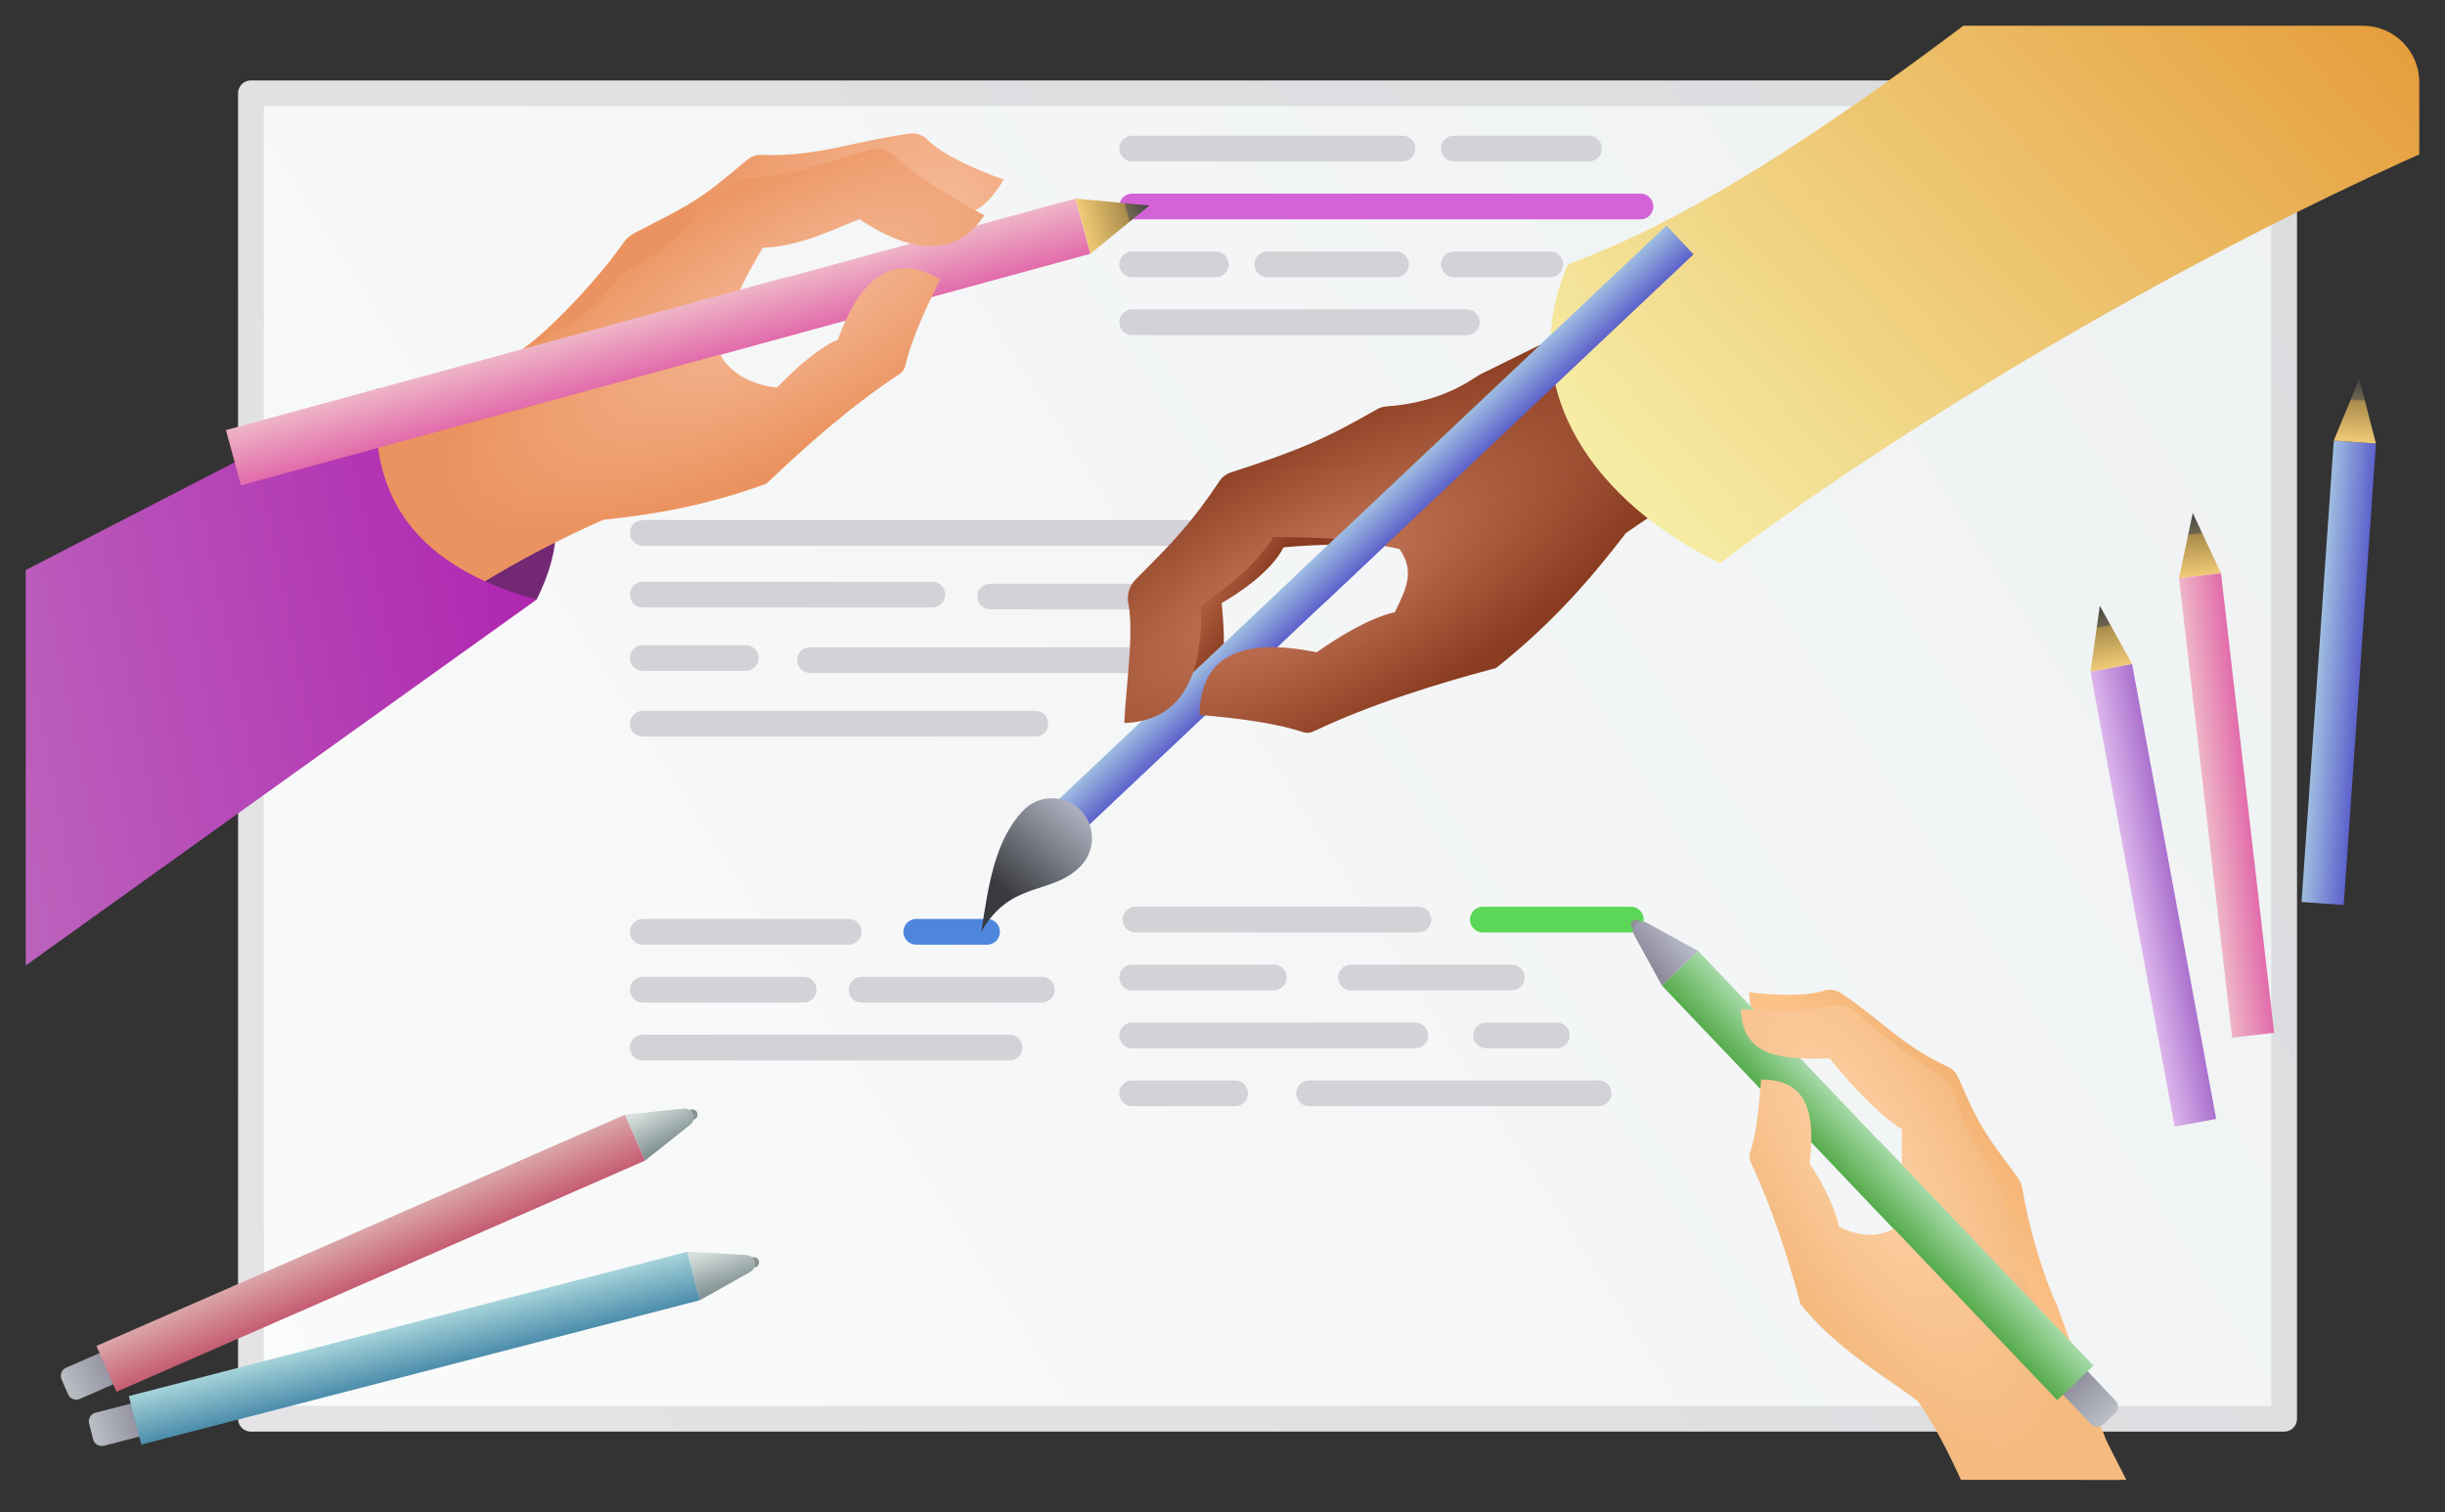 <?xml version="1.0" encoding="UTF-8" standalone="no"?>
<!DOCTYPE svg PUBLIC "-//W3C//DTD SVG 1.1//EN" "http://www.w3.org/Graphics/SVG/1.1/DTD/svg11.dtd">
<svg width="100%" height="100%" viewBox="0 0 380 235" version="1.1" xmlns="http://www.w3.org/2000/svg" xmlns:xlink="http://www.w3.org/1999/xlink" xml:space="preserve" xmlns:serif="http://www.serif.com/" style="fill-rule:evenodd;clip-rule:evenodd;stroke-linecap:round;stroke-linejoin:round;stroke-miterlimit:1.5;">
    <rect x="0" y="0" width="380" height="235" fill="#333333" stroke="none"/>
    <rect id="small" x="-0" y="0" width="380" height="235" style="fill:none;"/>
    <path d="M12.766,4C7.925,4 4,7.925 4,12.766L4,221.234C4,226.075 7.925,230 12.766,230L367.234,230C372.075,230 376,226.075 376,221.234L376,12.766C376,7.925 372.075,4 367.234,4L12.766,4Z" style="fill:none;"/>
    <clipPath id="_clip1">
        <path d="M12.766,4C7.925,4 4,7.925 4,12.766L4,221.234C4,226.075 7.925,230 12.766,230L367.234,230C372.075,230 376,226.075 376,221.234L376,12.766C376,7.925 372.075,4 367.234,4L12.766,4Z"/>
    </clipPath>
    <g clip-path="url(#_clip1)">
        <g>
            <path d="M39,14.5L39,220.5L355,220.5L355,14.5L39,14.5Z" style="fill:url(#_Linear2);"/>
            <g>
                <g>
                    <path d="M99.904,82.825L200.904,82.825" style="fill:none;stroke:#d4d1d7;stroke-width:4px;"/>
                    <path d="M99.904,92.41L144.904,92.41" style="fill:none;stroke:#d4d1d7;stroke-width:4px;"/>
                    <path d="M153.904,92.71L175.904,92.71" style="fill:none;stroke:#d4d1d7;stroke-width:4px;"/>
                    <path d="M99.904,102.265L115.904,102.265" style="fill:none;stroke:#d4d1d7;stroke-width:4px;"/>
                    <path d="M125.904,102.594L187.904,102.594" style="fill:none;stroke:#d4d1d7;stroke-width:4px;"/>
                    <path d="M99.904,112.479L160.904,112.479" style="fill:none;stroke:#d4d1d7;stroke-width:4px;"/>
                </g>
                <g>
                    <path d="M175.963,23.087L217.963,23.087" style="fill:none;stroke:#d4d1d7;stroke-width:4px;"/>
                    <path d="M225.963,23.087L246.963,23.087" style="fill:none;stroke:#d4d1d7;stroke-width:4px;"/>
                    <path d="M175.963,32.087L254.963,32.087" style="fill:none;stroke:#d363d7;stroke-width:4px;"/>
                    <path d="M175.963,41.087L188.963,41.087" style="fill:none;stroke:#d4d1d7;stroke-width:4px;"/>
                    <path d="M196.963,41.087L216.963,41.087" style="fill:none;stroke:#d4d1d7;stroke-width:4px;"/>
                    <path d="M225.963,41.087L240.963,41.087" style="fill:none;stroke:#d4d1d7;stroke-width:4px;"/>
                    <path d="M175.963,50.087L227.963,50.087" style="fill:none;stroke:#d4d1d7;stroke-width:4px;"/>
                </g>
                <g>
                    <path d="M99.904,162.818L156.904,162.818" style="fill:none;stroke:#d4d1d7;stroke-width:4px;"/>
                    <path d="M99.904,153.818L124.904,153.818" style="fill:none;stroke:#d4d1d7;stroke-width:4px;"/>
                    <path d="M133.904,153.818L161.904,153.818" style="fill:none;stroke:#d4d1d7;stroke-width:4px;"/>
                    <path d="M99.904,144.818L131.904,144.818" style="fill:none;stroke:#d4d1d7;stroke-width:4px;"/>
                    <path d="M142.404,144.818L153.404,144.818" style="fill:none;stroke:#4e86de;stroke-width:4px;"/>
                </g>
                <g>
                    <path d="M176.463,142.922L220.463,142.922" style="fill:none;stroke:#d4d1d7;stroke-width:4px;"/>
                    <path d="M230.463,142.922L253.463,142.922" style="fill:none;stroke:#5ad756;stroke-width:4px;"/>
                    <path d="M175.963,151.922L197.963,151.922" style="fill:none;stroke:#d4d1d7;stroke-width:4px;"/>
                    <path d="M175.963,160.922L219.963,160.922" style="fill:none;stroke:#d4d1d7;stroke-width:4px;"/>
                    <path d="M175.963,169.922L191.963,169.922" style="fill:none;stroke:#d4d1d7;stroke-width:4px;"/>
                    <path d="M203.463,169.922L248.463,169.922" style="fill:none;stroke:#d4d1d7;stroke-width:4px;"/>
                    <path d="M209.963,151.922L234.963,151.922" style="fill:none;stroke:#d4d1d7;stroke-width:4px;"/>
                    <path d="M230.963,160.922L241.963,160.922" style="fill:none;stroke:#d4d1d7;stroke-width:4px;"/>
                </g>
            </g>
            <path d="M39,14.5L39,220.5L355,220.5L355,14.5L39,14.5Z" style="fill:none;stroke:url(#_Linear3);stroke-width:4px;"/>
        </g>
        <g>
            <path d="M36.553,66.514L38.895,75.091L169.479,39.437L167.137,30.859L36.553,66.514Z" style="fill:url(#_Linear4);"/>
            <path d="M169.479,39.437L178.64,31.942L167.137,30.859L169.479,39.437Z" style="fill:url(#_Linear5);"/>
            <path d="M83.411,93.175C91.548,76.879 82.959,66.06 58.793,60.343L40.515,77.399L56.869,99.615L83.411,93.175Z" style="fill:#732874;"/>
            <path d="M129.601,29.771L141.162,31.353C147.716,33.858 151.64,35.253 155.997,27.904C151.152,26.181 146.642,24.069 144.209,21.79C143.512,21.004 142.468,20.62 141.427,20.765C132.616,21.924 127.145,24.398 118.335,24.075C117.522,24.05 116.729,24.327 116.109,24.852C108.215,31.53 107.508,31.617 98.569,36.24C97.884,36.595 97.299,37.117 96.871,37.759C93.385,42.792 86.681,50.026 82.382,53.376L41.255,84.641L43.145,89.656L82.227,64.422L113.156,37.156L129.601,29.771Z" style="fill:url(#_Radial6);"/>
            <path d="M45.375,112.802C58.734,101.266 72.926,89.992 93.745,80.797C101.477,79.955 109.505,78.694 119.128,75.165C125.267,69.295 132.319,63.059 139.805,58.127C140.273,57.82 140.6,57.34 140.713,56.793C141.451,53.575 143.254,49.115 146.122,43.411C139.312,39.397 133.983,42.36 130.232,52.767C126.928,54.209 123.272,57.621 120.777,60.223C116.87,59.915 113.076,57.834 111.634,54.529C113.672,48.798 113.556,46.901 118.557,38.496C124.343,38.368 129.98,35.43 133.568,34.062C142.012,39.687 148.793,39.824 152.975,33.46C148.44,30.993 142.71,27.636 139.438,24.593C138.349,23.367 136.654,22.874 135.077,23.324C128.103,25.251 123.496,27.31 116.459,27.724C115.75,27.768 115.077,28.046 114.543,28.515C107.462,34.666 104.647,38.141 97.122,42.331C96.7,42.57 96.336,42.897 96.054,43.292C93.525,46.791 90.394,49.777 86.08,51.758C85.842,51.866 85.612,51.991 85.392,52.131C81.084,54.849 31.868,86.015 31.868,86.015L45.375,112.802Z" style="fill:url(#_Radial7);"/>
            <path d="M83.411,93.175C65.452,88.307 56.675,77.718 58.793,60.343L-83.045,133.474L-48.48,187.633L83.411,93.175Z" style="fill:url(#_Linear8);"/>
            <path d="M35.115,66.849L37.457,75.427L124.125,51.762L121.783,43.185L35.115,66.849Z" style="fill:url(#_Linear9);"/>
        </g>
        <g>
            <path d="M291.794,165.921L282.113,162.674C276,162.094 272.381,161.664 271.817,154.209C276.191,154.727 280.459,154.829 283.257,154.043C284.224,153.666 285.314,153.793 286.169,154.38C292.49,158.636 295.821,162.635 302.708,165.768C303.44,166.107 304.021,166.703 304.342,167.443C307.87,175.565 308.427,175.983 313.536,182.931C313.991,183.55 314.283,184.274 314.383,185.035C315.184,190.341 317.608,198.509 319.661,202.768L334.857,244.593L331.427,247.792L315.493,211.49L301.824,178.098L291.794,165.921Z" style="fill:url(#_Linear10);"/>
            <path d="M324.668,211.584L319.033,216.95L258.286,153.165L263.92,147.799L324.668,211.584Z" style="fill:url(#_Linear11);"/>
            <path d="M254.357,142.926C253.913,142.879 253.514,143.202 253.467,143.646C253.42,144.09 253.743,144.488 254.186,144.535C254.63,144.582 255.029,144.26 255.076,143.816C255.123,143.372 254.801,142.973 254.357,142.926Z" style="fill:#889290;"/>
            <path d="M258.286,153.165C258.286,153.165 255.874,148.768 253.958,145.274C253.659,144.728 253.755,144.05 254.196,143.61C254.636,143.17 255.314,143.074 255.86,143.373C259.412,145.324 263.92,147.799 263.92,147.799L258.286,153.165Z" style="fill:url(#_Linear12);"/>
            <path d="M324.234,288.104C319.445,273.42 309.537,234.107 298.1,217.801C292.688,213.673 285.455,209.704 279.843,202.707C277.908,195.565 275.46,187.741 272.105,180.685C271.866,180.185 271.833,179.612 272.013,179.089C272.856,176.512 273.293,173.255 273.718,167.764C279.859,167.825 282.41,171.358 281.248,180.861C283.071,183.437 285.158,187.583 285.851,190.661C288.917,192.197 292.216,192.461 294.791,190.638C295.857,185.422 295.539,184.077 295.596,175.519C291.319,172.805 286.432,167.119 284.362,164.471C275.492,164.865 270.809,163.525 270.555,156.865C274.983,157.065 280.66,157.143 284.488,156.391C285.947,155.954 287.528,156.328 288.636,157.373C293.192,161.655 296.918,164.118 302.029,167.444C302.621,167.83 303.069,168.399 303.305,169.064C305.854,176.614 307.371,178.64 311.096,184.954C311.359,185.395 311.516,185.891 311.556,186.403C311.924,190.494 313.304,196.289 315.401,200.427C315.402,200.428 315.403,200.429 315.403,200.431C315.424,200.471 356.628,281.329 356.628,281.329L324.234,288.104Z" style="fill:url(#_Radial13);"/>
            <path d="M326.909,221.371C326.355,221.897 325.479,221.875 324.953,221.321C323.291,219.573 320.038,216.151 320.038,216.151L323.878,212.5C323.878,212.5 327.131,215.922 328.793,217.67C329.319,218.224 329.297,219.1 328.744,219.626C328.178,220.164 327.474,220.833 326.909,221.371Z" style="fill:url(#_Linear14);"/>
            <path d="M325.365,212.246L319.731,217.612L286.387,182.601L292.021,177.235L325.365,212.246Z" style="fill:url(#_Linear15);"/>
        </g>
        <g>
            <path d="M217.473,65.04L219.892,85.087C219.892,85.087 210.408,84.072 199.5,85.064C197.522,88.907 192.496,92.209 189.877,93.725C190.883,104.249 189.994,108.396 182.327,109.25C182.281,103.795 182.404,97.302 181.347,93.005C180.809,91.481 181.18,89.784 182.304,88.623C186.881,83.442 188.657,81.963 192.273,75.171C192.615,74.569 193.143,74.094 193.778,73.817C204.318,69.247 217.473,65.04 217.473,65.04Z" style="fill:url(#_Linear16);"/>
            <path d="M258.999,35.062L263.211,39.525L167.671,129.715L163.458,125.252L258.999,35.062Z" style="fill:url(#_Linear17);"/>
            <path d="M152.512,144.818C157.104,136.692 163.607,139.22 168.026,134.529C170.377,132.034 170.26,128.099 167.764,125.748C165.269,123.397 161.334,123.514 158.983,126.01C154.564,130.7 153.618,137.674 152.512,144.818Z" style="fill:url(#_Linear18);"/>
            <path d="M311.511,55.252C292.693,61.298 273.638,68.292 252.707,82.836C247.394,89.738 241.508,96.677 232.522,103.82C223.3,106.275 213.189,109.393 204.085,113.697C203.578,113.938 202.995,113.967 202.466,113.776C198.961,112.59 193.613,111.702 186.423,111.113C186.555,102.261 192.496,98.894 204.633,101.377C207.938,99.058 212.829,96.019 216.773,95.151C218.756,91.236 219.823,88.633 217.505,85.327C210.837,83.934 208.863,83.566 197.911,83.446C194.415,88.903 190.021,91.536 186.621,94.169C187.075,105.522 183.252,112.085 174.729,112.373C175.021,106.464 176.182,99.015 175.443,94.186C175.019,92.693 175.445,91.087 176.552,89.999C182.309,84.256 185.138,81.347 189.582,74.698C189.981,74.108 190.565,73.667 191.242,73.445C201.325,70.152 205.587,68.46 214.019,63.605C214.453,63.357 214.937,63.209 215.436,63.174C220.295,62.807 225.014,61.55 229.457,58.545C229.675,58.397 229.904,58.264 230.14,58.147C235.052,55.714 293.776,26.719 293.776,26.719L311.511,55.252Z" style="fill:url(#_Radial19);"/>
            <path d="M267.336,87.54C248.344,78.362 235.001,60.751 243.719,41.047C286.609,25.524 343.84,-29.155 386.248,-59.503L416.572,8.083C359.089,26.996 297.932,64.277 267.336,87.54Z" style="fill:url(#_Linear20);"/>
            <path d="M258.999,35.062L263.211,39.525L205.943,93.586L201.731,89.123L258.999,35.062Z" style="fill:url(#_Linear21);"/>
        </g>
        <g>
            <g>
                <path d="M331.366,103.206L326.351,94.149L324.906,104.401L331.366,103.206Z" style="fill:url(#_Linear22);"/>
                <path d="M331.366,103.206L324.906,104.401L337.979,175.094L344.439,173.9L331.366,103.206Z" style="fill:url(#_Linear23);"/>
            </g>
            <g>
                <path d="M345.187,89.101L340.796,79.725L338.661,89.856L345.187,89.101Z" style="fill:url(#_Linear24);"/>
                <path d="M345.187,89.101L338.661,89.856L346.921,161.271L353.447,160.517L345.187,89.101Z" style="fill:url(#_Linear25);"/>
            </g>
            <g>
                <path d="M369.268,68.929L362.715,68.472L357.707,140.189L364.261,140.647L369.268,68.929Z" style="fill:url(#_Linear26);"/>
                <path d="M369.268,68.929L366.675,58.906L362.715,68.472L369.268,68.929Z" style="fill:url(#_Linear27);"/>
            </g>
        </g>
        <g>
            <g>
                <path d="M14.481,223.703C14.672,224.443 15.427,224.887 16.167,224.695C18.502,224.09 23.072,222.904 23.072,222.904L21.742,217.775C21.742,217.775 17.172,218.961 14.837,219.566C14.097,219.758 13.653,220.513 13.845,221.253C14.041,222.008 14.285,222.948 14.481,223.703Z" style="fill:url(#_Linear28);"/>
                <path d="M20.021,216.976L21.968,224.51L108.785,202.074L106.838,194.54L20.021,216.976Z" style="fill:url(#_Linear29);"/>
                <path d="M117.532,195.458C117.933,195.653 118.101,196.137 117.907,196.539C117.712,196.941 117.228,197.109 116.826,196.914C116.424,196.719 116.256,196.235 116.451,195.833C116.646,195.432 117.13,195.264 117.532,195.458Z" style="fill:#889290;"/>
                <path d="M108.785,202.074C108.785,202.074 113.156,199.616 116.629,197.662C117.172,197.357 117.448,196.73 117.307,196.124C117.166,195.518 116.641,195.077 116.019,195.043C111.973,194.822 106.838,194.54 106.838,194.54L108.785,202.074Z" style="fill:url(#_Linear30);"/>
            </g>
            <g>
                <path d="M10.585,216.705C10.891,217.405 11.707,217.724 12.407,217.417C14.616,216.448 18.941,214.552 18.941,214.552L16.813,209.7C16.813,209.7 12.489,211.595 10.279,212.564C9.58,212.871 9.261,213.687 9.568,214.387C9.881,215.101 10.271,215.991 10.585,216.705Z" style="fill:url(#_Linear31);"/>
                <path d="M14.987,209.184L18.105,216.313L100.258,180.376L97.139,173.247L14.987,209.184Z" style="fill:url(#_Linear32);"/>
                <path d="M107.843,172.455C108.271,172.584 108.513,173.035 108.385,173.463C108.256,173.89 107.805,174.133 107.378,174.005C106.95,173.876 106.707,173.425 106.836,172.997C106.964,172.57 107.416,172.327 107.843,172.455Z" style="fill:#889290;"/>
                <path d="M100.258,180.376C100.258,180.376 104.183,177.255 107.302,174.775C107.79,174.387 107.963,173.724 107.727,173.148C107.491,172.572 106.903,172.22 106.284,172.286C102.254,172.709 97.139,173.247 97.139,173.247L100.258,180.376Z" style="fill:url(#_Linear33);"/>
            </g>
        </g>
    </g>
    <defs>
        <linearGradient id="_Linear2" x1="0" y1="0" x2="1" y2="0" gradientUnits="userSpaceOnUse" gradientTransform="matrix(316,-206,206,316,39,220.5)"><stop offset="0" style="stop-color:#fafbfb;stop-opacity:1"/><stop offset="1" style="stop-color:#eef1f2;stop-opacity:1"/></linearGradient>
        <linearGradient id="_Linear3" x1="0" y1="0" x2="1" y2="0" gradientUnits="userSpaceOnUse" gradientTransform="matrix(316,-206,206,316,39,220.5)"><stop offset="0" style="stop-color:#e4e3e6;stop-opacity:1"/><stop offset="1" style="stop-color:#dadcde;stop-opacity:1"/></linearGradient>
        <linearGradient id="_Linear4" x1="0" y1="0" x2="1" y2="0" gradientUnits="userSpaceOnUse" gradientTransform="matrix(2.342,8.578,-8.578,2.342,35.115,66.849)"><stop offset="0" style="stop-color:#eeb5c7;stop-opacity:1"/><stop offset="1" style="stop-color:#e26cab;stop-opacity:1"/></linearGradient>
        <linearGradient id="_Linear5" x1="0" y1="0" x2="1" y2="0" gradientUnits="userSpaceOnUse" gradientTransform="matrix(10.472,-2.697,2.697,10.472,168.169,34.639)"><stop offset="0" style="stop-color:#f0ca76;stop-opacity:1"/><stop offset="0.65" style="stop-color:#aa8d4c;stop-opacity:1"/><stop offset="0.68" style="stop-color:#6f6550;stop-opacity:1"/><stop offset="1" style="stop-color:#444;stop-opacity:1"/></linearGradient>
        <radialGradient id="_Radial6" cx="0" cy="0" r="1" gradientUnits="userSpaceOnUse" gradientTransform="matrix(-37.061,-15.833,15.833,-37.061,146.234,33.057)"><stop offset="0" style="stop-color:#f5b996;stop-opacity:1"/><stop offset="1" style="stop-color:#eb9360;stop-opacity:1"/></radialGradient>
        <radialGradient id="_Radial7" cx="0" cy="0" r="1" gradientUnits="userSpaceOnUse" gradientTransform="matrix(-53.19,30.397,-10.678,-18.684,123.633,46.588)"><stop offset="0" style="stop-color:#f5b996;stop-opacity:1"/><stop offset="1" style="stop-color:#eb9360;stop-opacity:1"/></radialGradient>
        <linearGradient id="_Linear8" x1="0" y1="0" x2="1" y2="0" gradientUnits="userSpaceOnUse" gradientTransform="matrix(142.249,-27.818,27.818,142.249,-58.838,120.993)"><stop offset="0" style="stop-color:#c48ac4;stop-opacity:1"/><stop offset="1" style="stop-color:#af26b0;stop-opacity:1"/></linearGradient>
        <linearGradient id="_Linear9" x1="0" y1="0" x2="1" y2="0" gradientUnits="userSpaceOnUse" gradientTransform="matrix(2.342,8.578,-8.578,2.342,35.115,66.849)"><stop offset="0" style="stop-color:#eeb5c7;stop-opacity:1"/><stop offset="1" style="stop-color:#e26cab;stop-opacity:1"/></linearGradient>
        <linearGradient id="_Linear10" x1="0" y1="0" x2="1" y2="0" gradientUnits="userSpaceOnUse" gradientTransform="matrix(9.792,-7.917,-7.917,-9.792,294.613,176.709)"><stop offset="0" style="stop-color:#fcc187;stop-opacity:1"/><stop offset="1" style="stop-color:#f3b475;stop-opacity:1"/></linearGradient>
        <linearGradient id="_Linear11" x1="0" y1="0" x2="1" y2="0" gradientUnits="userSpaceOnUse" gradientTransform="matrix(5.635,-5.366,-60.748,-63.785,288.659,185.058)"><stop offset="0" style="stop-color:#56ab4c;stop-opacity:1"/><stop offset="1" style="stop-color:#a6daa8;stop-opacity:1"/></linearGradient>
        <linearGradient id="_Linear12" x1="0" y1="0" x2="1" y2="0" gradientUnits="userSpaceOnUse" gradientTransform="matrix(-4.897,4.091,4.091,4.897,261.864,146.67)"><stop offset="0" style="stop-color:#b6b8c7;stop-opacity:1"/><stop offset="1" style="stop-color:#8c899a;stop-opacity:1"/></linearGradient>
        <radialGradient id="_Radial13" cx="0" cy="0" r="1" gradientUnits="userSpaceOnUse" gradientTransform="matrix(26.096,46.833,16.451,-9.167,289.395,179.261)"><stop offset="0" style="stop-color:#fdd1a5;stop-opacity:1"/><stop offset="1" style="stop-color:#f4ba80;stop-opacity:1"/></radialGradient>
        <linearGradient id="_Linear14" x1="0" y1="0" x2="1" y2="0" gradientUnits="userSpaceOnUse" gradientTransform="matrix(5.869,6.173,3.84,-3.651,321.958,214.326)"><stop offset="0" style="stop-color:#8d8d9b;stop-opacity:1"/><stop offset="1" style="stop-color:#bbbfc5;stop-opacity:1"/></linearGradient>
        <linearGradient id="_Linear15" x1="0" y1="0" x2="1" y2="0" gradientUnits="userSpaceOnUse" gradientTransform="matrix(5.635,-5.366,-33.344,-35.011,303.059,200.106)"><stop offset="0" style="stop-color:#56ab4c;stop-opacity:1"/><stop offset="1" style="stop-color:#a6daa8;stop-opacity:1"/></linearGradient>
        <linearGradient id="_Linear16" x1="0" y1="0" x2="1" y2="0" gradientUnits="userSpaceOnUse" gradientTransform="matrix(10.047,6.187,-6.187,10.047,192.752,74.431)"><stop offset="0" style="stop-color:#ca7b5e;stop-opacity:1"/><stop offset="1" style="stop-color:#893c1f;stop-opacity:1"/></linearGradient>
        <linearGradient id="_Linear17" x1="0" y1="0" x2="1" y2="0" gradientUnits="userSpaceOnUse" gradientTransform="matrix(4.213,4.463,-4.463,4.213,258.999,35.062)"><stop offset="0" style="stop-color:#9fbde1;stop-opacity:1"/><stop offset="1" style="stop-color:#5d62cb;stop-opacity:1"/></linearGradient>
        <linearGradient id="_Linear18" x1="0" y1="0" x2="1" y2="0" gradientUnits="userSpaceOnUse" gradientTransform="matrix(-11.113,13.229,-13.229,-11.113,166.955,125.103)"><stop offset="0" style="stop-color:#afb1c0;stop-opacity:1"/><stop offset="1" style="stop-color:#393b3f;stop-opacity:1"/></linearGradient>
        <radialGradient id="_Radial19" cx="0" cy="0" r="1" gradientUnits="userSpaceOnUse" gradientTransform="matrix(60.078,-33.13,-11.637,-21.103,202.574,91.464)"><stop offset="0" style="stop-color:#ca7b5e;stop-opacity:1"/><stop offset="1" style="stop-color:#893c1f;stop-opacity:1"/></radialGradient>
        <linearGradient id="_Linear20" x1="0" y1="0" x2="1" y2="0" gradientUnits="userSpaceOnUse" gradientTransform="matrix(118.756,-111.043,111.043,118.756,256.082,80.553)"><stop offset="0" style="stop-color:#f6eda5;stop-opacity:1"/><stop offset="1" style="stop-color:#e28f29;stop-opacity:1"/></linearGradient>
        <linearGradient id="_Linear21" x1="0" y1="0" x2="1" y2="0" gradientUnits="userSpaceOnUse" gradientTransform="matrix(4.213,4.463,-4.463,4.213,258.999,35.062)"><stop offset="0" style="stop-color:#9fbde1;stop-opacity:1"/><stop offset="1" style="stop-color:#5d62cb;stop-opacity:1"/></linearGradient>
        <linearGradient id="_Linear22" x1="0" y1="0" x2="1" y2="0" gradientUnits="userSpaceOnUse" gradientTransform="matrix(-1.785,-9.655,9.655,-1.785,328.136,103.804)"><stop offset="0" style="stop-color:#f0ca76;stop-opacity:1"/><stop offset="0.65" style="stop-color:#aa8d4c;stop-opacity:1"/><stop offset="0.68" style="stop-color:#6f6550;stop-opacity:1"/><stop offset="1" style="stop-color:#444;stop-opacity:1"/></linearGradient>
        <linearGradient id="_Linear23" x1="0" y1="0" x2="1" y2="0" gradientUnits="userSpaceOnUse" gradientTransform="matrix(6.46,-1.195,13.073,70.693,331.443,139.748)"><stop offset="0" style="stop-color:#dcb5eb;stop-opacity:1"/><stop offset="1" style="stop-color:#ab71ce;stop-opacity:1"/></linearGradient>
        <linearGradient id="_Linear24" x1="0" y1="0" x2="1" y2="0" gradientUnits="userSpaceOnUse" gradientTransform="matrix(-1.128,-9.754,9.754,-1.128,341.924,89.478)"><stop offset="0" style="stop-color:#f0ca76;stop-opacity:1"/><stop offset="0.65" style="stop-color:#aa8d4c;stop-opacity:1"/><stop offset="0.68" style="stop-color:#6f6550;stop-opacity:1"/><stop offset="1" style="stop-color:#444;stop-opacity:1"/></linearGradient>
        <linearGradient id="_Linear25" x1="0" y1="0" x2="1" y2="0" gradientUnits="userSpaceOnUse" gradientTransform="matrix(6.526,-0.755,8.26,71.416,342.791,125.564)"><stop offset="0" style="stop-color:#eeb5c7;stop-opacity:1"/><stop offset="1" style="stop-color:#e26cab;stop-opacity:1"/></linearGradient>
        <linearGradient id="_Linear26" x1="0" y1="0" x2="1" y2="0" gradientUnits="userSpaceOnUse" gradientTransform="matrix(6.554,0.458,-5.008,71.717,360.211,104.33)"><stop offset="0" style="stop-color:#9fbde1;stop-opacity:1"/><stop offset="1" style="stop-color:#5d62cb;stop-opacity:1"/></linearGradient>
        <linearGradient id="_Linear27" x1="0" y1="0" x2="1" y2="0" gradientUnits="userSpaceOnUse" gradientTransform="matrix(0.684,-9.795,9.795,0.684,365.992,68.701)"><stop offset="0" style="stop-color:#f0ca76;stop-opacity:1"/><stop offset="0.65" style="stop-color:#aa8d4c;stop-opacity:1"/><stop offset="0.68" style="stop-color:#6f6550;stop-opacity:1"/><stop offset="1" style="stop-color:#444;stop-opacity:1"/></linearGradient>
        <linearGradient id="_Linear28" x1="0" y1="0" x2="1" y2="0" gradientUnits="userSpaceOnUse" gradientTransform="matrix(-8.244,2.138,-1.33,-5.129,22.407,220.34)"><stop offset="0" style="stop-color:#8d8d9b;stop-opacity:1"/><stop offset="1" style="stop-color:#bbbfc5;stop-opacity:1"/></linearGradient>
        <linearGradient id="_Linear29" x1="0" y1="0" x2="1" y2="0" gradientUnits="userSpaceOnUse" gradientTransform="matrix(-1.947,-7.534,86.817,-22.436,65.376,213.292)"><stop offset="0" style="stop-color:#4c8dab;stop-opacity:1"/><stop offset="1" style="stop-color:#a6d3da;stop-opacity:1"/></linearGradient>
        <linearGradient id="_Linear30" x1="0" y1="0" x2="1" y2="0" gradientUnits="userSpaceOnUse" gradientTransform="matrix(1.995,6.061,-6.061,1.995,109.18,194.668)"><stop offset="0" style="stop-color:#d6dfdd;stop-opacity:1"/><stop offset="1" style="stop-color:#839293;stop-opacity:1"/></linearGradient>
        <linearGradient id="_Linear31" x1="0" y1="0" x2="1" y2="0" gradientUnits="userSpaceOnUse" gradientTransform="matrix(-7.8,3.42,-2.128,-4.853,17.877,212.126)"><stop offset="0" style="stop-color:#8d8d9b;stop-opacity:1"/><stop offset="1" style="stop-color:#bbbfc5;stop-opacity:1"/></linearGradient>
        <linearGradient id="_Linear32" x1="0" y1="0" x2="1" y2="0" gradientUnits="userSpaceOnUse" gradientTransform="matrix(-3.118,-7.129,82.153,-35.937,59.181,198.344)"><stop offset="0" style="stop-color:#c65d72;stop-opacity:1"/><stop offset="1" style="stop-color:#daa6a8;stop-opacity:1"/></linearGradient>
        <linearGradient id="_Linear33" x1="0" y1="0" x2="1" y2="0" gradientUnits="userSpaceOnUse" gradientTransform="matrix(2.932,5.668,-5.668,2.932,99.472,173.002)"><stop offset="0" style="stop-color:#d6dfdd;stop-opacity:1"/><stop offset="1" style="stop-color:#839293;stop-opacity:1"/></linearGradient>
    </defs>
</svg>
